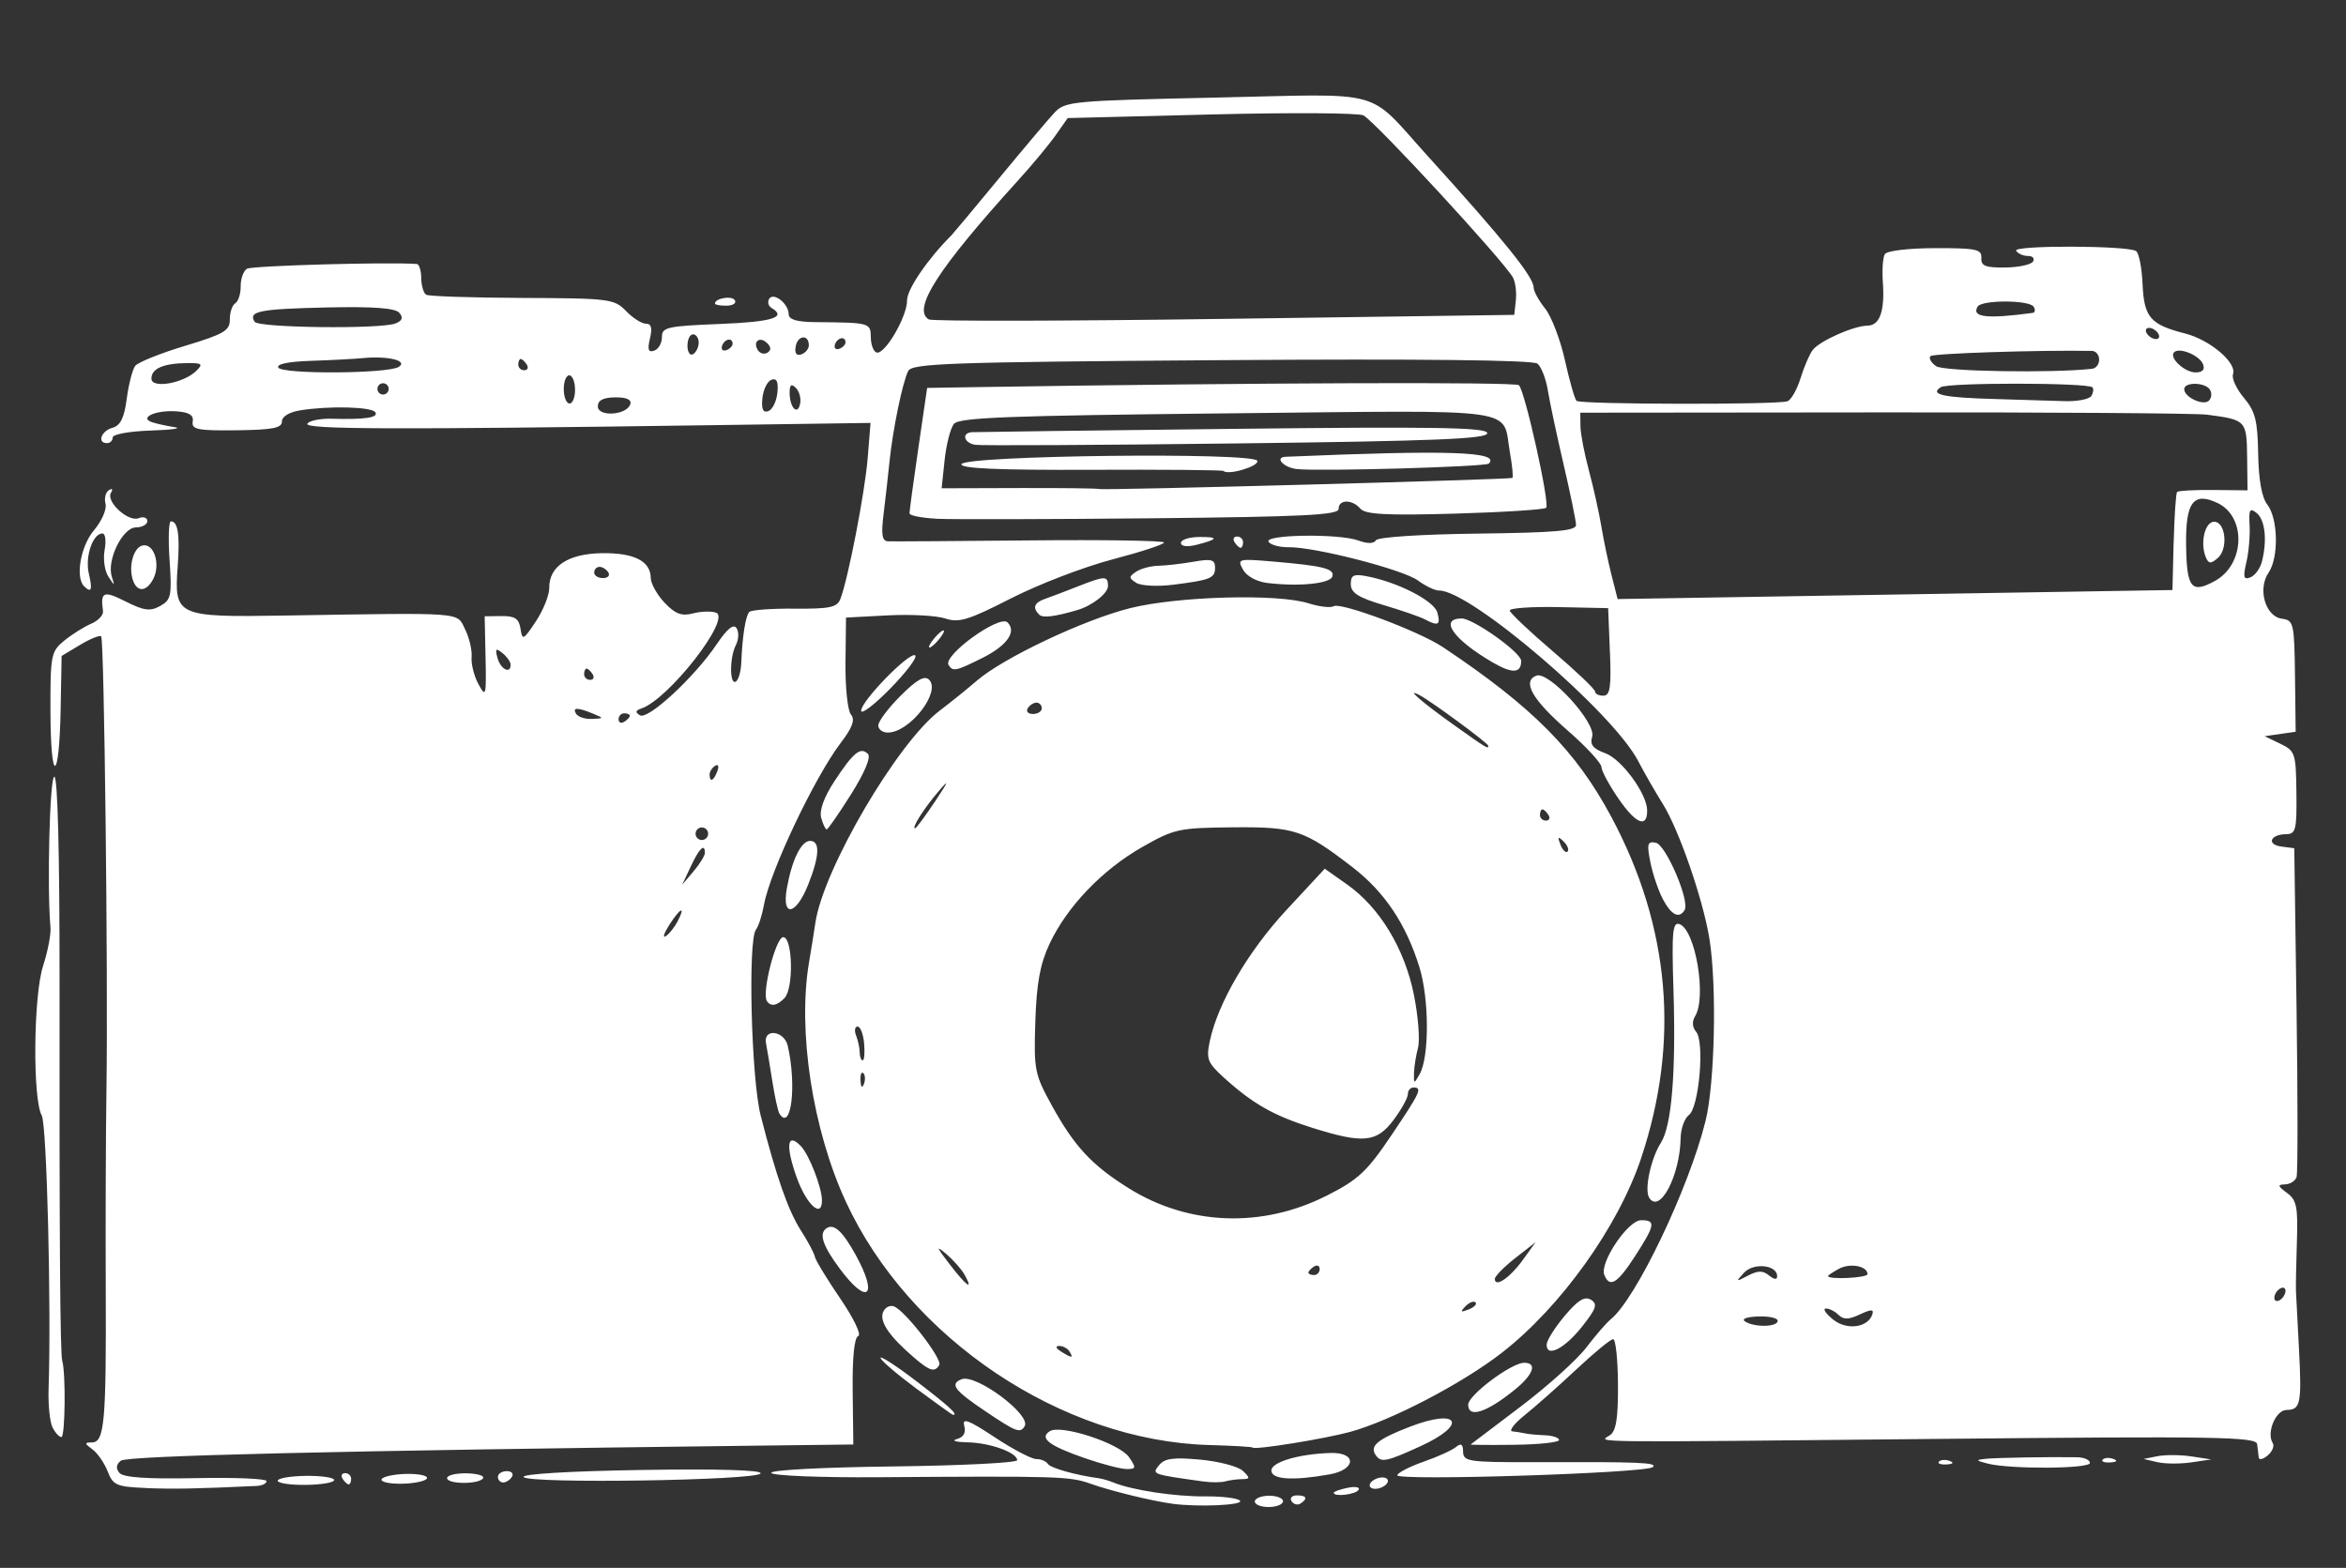 <?xml version="1.0" encoding="UTF-8"?><svg id="Layer_1" xmlns="http://www.w3.org/2000/svg" width="790" height="528" viewBox="0 0 790 528"><rect x="0" y="0" width="790" height="528" fill="#333333" stroke="none"/><defs><style>.cls-1{fill:#fff;}</style></defs><path class="cls-1" d="M394.88,506.41c-6.87-.91-20.82-4.32-27.7-6.77-6.97-2.48-10.77-2.6-71.66-2.17-19.09,.13-35.19-.51-35.78-1.44-.61-.96,16.84-1.9,40.87-2.19,23.06-.28,41.93-1.23,41.92-2.11-.03-2.59-9.21-5.88-16.8-6.02-3.87-.07-5.47-.56-3.55-1.08,2.32-.63,3.16-2.14,2.52-4.5-.76-2.78,1.45-1.95,10.22,3.85,6.16,4.07,12.48,7.39,14.04,7.37,1.56-.02,3.32,.72,3.91,1.64,.89,1.39,9.47,3.8,17.3,4.85,1.05,.14,3.19,.77,4.77,1.41,6.44,2.6,20.66,4.75,30.84,4.67,5.95-.05,11.27,.63,11.83,1.51,.93,1.47-14.14,2.12-22.72,.99Zm27.66-.75c-.01-1.04,2.12-1.93,4.73-1.96,2.61-.03,4.76,.8,4.78,1.84,.01,1.05-2.11,1.93-4.73,1.96-2.61,.03-4.76-.8-4.78-1.84Zm12.38-.12c-.67-1.05,.12-1.93,1.75-1.95,3.34-.04,3.84,1.09,1.23,2.76-.97,.61-2.3,.25-2.97-.8Zm14.21-2.83c0-.4,2.1-1.16,4.68-1.68,2.58-.53,4.24-.22,3.7,.68-.96,1.59-8.36,2.47-8.37,1Zm12.32-3.22c.63-1.05,2.43-1.93,4-1.95,1.57-.02,2.33,.83,1.7,1.88-.63,1.05-2.43,1.93-4,1.95-1.57,.02-2.33-.83-1.7-1.88Zm-56.1-.57c-17.58-2.45-17.53-2.43-15.04-5.5,1.88-2.32,4.8-2.71,13.9-1.87,6.34,.59,12.79,2.3,14.34,3.8,2.47,2.39,2.44,2.73-.29,2.76-1.71,.02-4.24,.36-5.63,.75-1.39,.39-4.67,.42-7.28,.05Zm65.16-2.13c.29-.91,4.33-2.97,8.98-4.59,4.65-1.62,9.51-3.82,10.8-4.9,1.72-1.43,2.36-1.01,2.4,1.6,.04,3.27,1.92,3.55,23.33,3.49,36.54-.11,42.09,.12,40.58,1.66-1.99,2.05-86.74,4.74-86.09,2.74Zm-421.24,4.31c-10-.4-11.2-.91-12.99-5.54-1.08-2.81-3.39-6.16-5.12-7.44-2.77-2.05-2.79-2.34-.19-2.37,4.23-.05,4.83-6.79,4.64-52.33-.09-21.95,.01-51.9,.24-66.54,.58-38.26-.75-151.58-1.78-152.59-.48-.47-3.68,.83-7.1,2.88l-6.22,3.73-.33,17.95c-.46,24.88-3.35,25.63-3.43,.89-.06-19.12,.18-20.36,4.65-24,2.59-2.11,6.66-4.67,9.05-5.69,2.39-1.02,4.19-2.93,4-4.24-.94-6.56,.15-7.03,7.59-3.27,6.15,3.11,8.29,3.4,11.63,1.55,3.72-2.05,4.01-3.46,3.2-15.38-.5-7.22-.3-13.13,.43-13.14,2.4-.03,3.08,4.55,2.29,15.29-1.23,16.59-.3,17.02,35.53,16.44,61.88-.99,58.34-1.26,61.25,4.6,1.42,2.86,2.41,7.07,2.2,9.36-.21,2.29,.83,6.41,2.31,9.14,2.5,4.63,2.67,4.01,2.39-8.94l-.3-13.92,5.7-.07c4.49-.05,5.85,.85,6.37,4.26,.62,4.03,.98,3.85,5.2-2.52,2.49-3.77,4.51-8.82,4.48-11.22-.09-7.3,6.4-11.56,17.83-11.7,10.79-.13,16.28,2.67,16.35,8.35,.02,1.91,2.13,5.66,4.67,8.35,3.59,3.78,5.73,4.58,9.55,3.58,2.7-.71,6.2-.82,7.77-.24,5.26,1.95-15.99,29.19-25.16,32.26-2.01,.67-2.14,1.29-.47,2.29,2.73,1.64,18.37-12.84,25.87-23.96,3.57-5.28,5.66-6.96,6.68-5.36,.82,1.29,.7,3.83-.24,5.66-2.16,4.16-2.17,13.66,0,12.29,.88-.56,1.69-3.4,1.81-6.31,.36-8.97,1.45-15.84,2.71-17.12,.66-.68,7.53-1.18,15.26-1.11,11.72,.1,14.28-.43,15.37-3.18,2.58-6.5,8.29-35.92,9.23-47.54l.96-11.83-53.94,.77c-106.53,1.53-136.85,1.42-135.7-.5,.62-1.03,4.29-1.78,8.15-1.68,11.26,.31,15.88-.37,14.73-2.18-1.17-1.85-15.59-2.22-25.33-.64-3.71,.6-6.15,2.1-6.13,3.76,.03,2.19-3.14,2.8-15.26,2.95-13.03,.16-15.21-.27-14.77-2.88,.38-2.21-1.15-3.19-5.46-3.5-6.93-.5-12.83,2.15-8.19,3.68,1.54,.51,4.95,1.25,7.57,1.65,2.62,.4-1.01,.91-8.07,1.14-7.11,.23-12.82,1.26-12.8,2.32,.01,1.04-.83,1.91-1.88,1.92-3.44,.04-2.03-4.11,1.75-5.15,2.74-.75,4.01-3.32,4.87-9.86,.64-4.86,1.93-9.82,2.85-11.02,.93-1.2,8.48-4.23,16.79-6.74,13.12-3.96,15.1-5.13,15.06-8.85-.03-2.36,.8-4.82,1.83-5.48,1.04-.66,1.86-3.24,1.83-5.73s.92-5.15,2.11-5.9c1.62-1.03,47.59-2.32,57.21-1.6,.79,.06,1.45,2.19,1.48,4.75,.03,2.55,.78,5.07,1.66,5.6,.88,.53,15.45,1.01,32.39,1.08,29.29,.11,30.99,.32,34.92,4.41,2.27,2.36,5.28,4.28,6.69,4.26,1.81-.02,2.21,1.43,1.36,4.98-.9,3.8-.56,4.79,1.44,4.1,1.45-.51,2.61-2.56,2.59-4.56-.04-3.31,1.7-3.71,19.43-4.42,17.78-.71,22.74-2.24,17.49-5.39-1.07-.64-1.44-2.01-.82-3.05,1.45-2.41,6.53,1.55,6.58,5.13,.02,1.83,2.75,2.64,9.06,2.69,18.34,.16,18.54,.21,18.6,5.12,.03,2.52,.91,4.82,1.96,5.12,2.77,.77,10.31-12.16,10.24-17.58-.04-3.69,7.02-14.02,14.97-21.92,.53-.53,7.7-9.12,15.93-19.09,8.23-9.97,16.65-19.94,18.71-22.15,3.6-3.87,5.79-4.07,54.42-5.12,58.09-1.26,50.39-3.38,71.31,19.69,25.69,28.34,35.61,40.64,35.65,44.24,.01,1.28,1.76,4.48,3.88,7.11s5.11,10.45,6.66,17.39c1.54,6.94,3.3,13.1,3.91,13.7,1.25,1.22,67.49,1.35,71.01,.14,1.25-.43,3.24-3.92,4.43-7.77,1.19-3.84,3.03-8.12,4.1-9.5,2.39-3.09,13.77-8.14,18.45-8.2,4.16-.05,5.86-4.9,5.16-14.75-.29-4.04,.01-8.24,.67-9.33,.68-1.13,7.97-2,16.96-2.02,13.8-.03,15.74,.38,15.55,3.29-.18,2.7,1.34,3.31,8.01,3.23,4.53-.05,8.75-.96,9.38-2.01,.63-1.05-.13-1.9-1.7-1.88-1.57,.02-3.36-.77-3.99-1.75-1.2-1.89,37.23-1.8,40.38,.09,.96,.57,1.95,5.57,2.2,11.1,.51,11.28,2.57,13.67,14.42,16.7,8.34,2.14,17.44,9.9,16.04,13.68-.51,1.37,1.14,4.95,3.66,7.95,3.84,4.58,4.62,7.64,4.81,18.88,.15,8.76,1.22,14.68,3.07,17.07,3.67,4.73,3.91,17.84,.43,22.94-3.76,5.51-1.07,14.77,4.51,15.51,3.95,.53,4.17,1.49,4.39,19.31l.23,18.75-5.22,.75-5.22,.75,5.26,2.53c5.02,2.42,5.27,3.16,5.43,16.48,.15,12.54-.2,13.95-3.52,13.99-5.35,.07-6.6,3.5-1.51,4.16l4.31,.56,.77,54.17c.42,29.79,.43,55.24,.01,56.55-.41,1.31-2.16,2.43-3.88,2.48-2.63,.08-2.53,.54,.65,2.88,3.26,2.4,3.72,4.65,3.33,16.53-.25,7.56-.39,15.03-.31,16.6,.08,1.57,.52,10.12,.99,19,1,18.87,.59,20.9-4.17,20.96-3.64,.04-6.84,7.7-4.65,11.14,.62,.98-.13,2.85-1.67,4.16-1.54,1.31-2.91,1.64-3.04,.73-.13-.91-.37-2.94-.53-4.5-.25-2.49-13.62-2.72-106.75-1.79-121.73,1.21-115.07,1.28-111.24-1.21,2.12-1.37,2.81-5.69,2.75-17.11-.05-8.4-.78-15.27-1.63-15.26-.85,0-6.4,4.57-12.34,10.14-5.94,5.57-13.76,12.49-17.38,15.4-3.62,2.9-5.52,5.38-4.21,5.51,1.31,.13,3.24,.43,4.29,.68,1.05,.25,4.05,.53,6.66,.63,2.62,.1,4.76,.82,4.77,1.6,.01,.78-6.76,1.51-15.03,1.61-8.28,.1-14.91,.05-14.74-.11s7.7-5.86,16.72-12.67c9.02-6.81,19.01-15.78,22.19-19.94,3.18-4.16,6.88-8.43,8.21-9.49,8.49-6.78,26.29-43.99,31.97-66.81,3.14-12.61,3.85-45.51,1.33-61.31-2.11-13.2-10.29-36.87-15.76-45.57-2.44-3.88-6.16-10.37-8.27-14.41-8.59-16.45-56.55-57.5-67.03-57.37-1.38,.02-4.56-1.5-7.08-3.36-4.97-3.69-34.68-11.33-43.61-11.23-3.04,.04-6.06-.78-6.72-1.82-1.57-2.47,23.69-2.83,30.22-.44,3.09,1.13,5.23,1.11,5.94-.07,.64-1.07,15.09-2.01,34.26-2.25,26.2-.32,33.15-.93,33.12-2.91-.02-1.38-1.9-10.55-4.19-20.38-2.29-9.83-4.68-21.06-5.31-24.96-.63-3.9-2.2-7.94-3.5-8.99-1.51-1.22-39.46-1.64-106.4-1.17-91.88,.65-104.21,1.08-105.5,3.67-1.92,3.85-5.2,19.78-6.29,30.55-.48,4.71-1.37,12.63-1.99,17.61-.86,6.98-.52,9.07,1.51,9.18,1.44,.07,22.94-.07,47.78-.31,24.83-.25,45.15,.07,45.14,.71,0,.64-7.83,3.2-17.38,5.7-9.55,2.5-24.92,8.4-34.14,13.11-14.31,7.32-17.55,8.31-22.11,6.78-2.94-.98-11.67-1.46-19.4-1.05l-14.05,.74-.18,15.14c-.1,8.33,.73,16.21,1.84,17.52,1.47,1.73,.53,4.33-3.49,9.61-8.78,11.55-23.84,43.34-25.81,54.51-.61,3.42-1.82,7.17-2.7,8.33-2.75,3.62-1.57,50.12,1.59,62.53,5.24,20.58,9.28,32.11,13.58,38.8,2.33,3.63,4.43,7.58,4.66,8.77,.23,1.19,4.08,7.53,8.55,14.09,4.58,6.72,7.23,12.24,6.06,12.65-1.31,.46-2,7.32-1.86,18.62l.22,17.9-34.69,.42c-139.65,1.69-209.85,3.36-211.96,5.03-1.6,1.28-1.76,2.62-.47,4.13,1.31,1.54,9.39,2.09,25.71,1.75,13.09-.27,23.81,.18,23.82,.99,0,.82-1.48,1.55-3.31,1.64-20.58,.95-27.73,1.09-37.15,.72h0Zm581.25-58.54c.54-1.7-.47-1.68-4.23,.09-3.79,1.78-5.48,1.81-7.21,.12-1.24-1.21-3.15-2.16-4.25-2.11-1.1,.05,0,1.7,2.42,3.68,4.61,3.75,11.81,2.79,13.27-1.77h0Zm-31.89,2.22c-.01-.94-3-1.59-6.65-1.44-4.01,.16-5.69,.85-4.26,1.73,3.26,2.01,10.93,1.81,10.91-.29Zm171-10.1c-.01-1.05-.87-1.36-1.91-.7-1.04,.66-1.88,2.05-1.86,3.1,.01,1.05,.87,1.36,1.91,.7,1.04-.66,1.88-2.05,1.86-3.1Zm-173.91-5.16c1.77,1.43,2.75,1.51,2.73,.23-.05-3.81-7.93-4.62-11.16-1.15-2.88,3.1-2.8,3.16,1.3,1,3.38-1.78,5-1.8,7.13-.08h0Zm33.15-.44c-.03-2.76-5.91-3.85-9.67-1.78-2,1.1-3.64,2.19-3.63,2.41,.04,1.29,13.31,.65,13.29-.64Zm-400.67-118.85c2.82-5.43,.86-4.53-2.87,1.32-1.76,2.76-2.27,4.43-1.13,3.71,1.14-.72,2.94-2.99,4.01-5.04Zm9.17-23.03c-.04-3.32-1.87-1.57-4.74,4.55l-2.92,6.21,3.84-4.54c2.11-2.49,3.83-5.29,3.82-6.22Zm.76-7.57c-.62-.98-1.94-1.28-2.92-.65-.98,.62-1.28,1.94-.65,2.92,.62,.98,1.94,1.28,2.92,.65,.98-.62,1.28-1.94,.65-2.92Zm3.43-19.94c.63-1.7,.3-2.46-.77-1.78-1.03,.65-1.86,1.99-1.84,2.97,.03,2.73,1.39,2.11,2.61-1.19Zm-29.47-18.66c0-.46-.86-.83-1.91-.82-1.05,.01-1.89,.93-1.88,2.04,.01,1.11,.87,1.47,1.91,.82,1.04-.66,1.88-1.57,1.88-2.04Zm-12.37-.69c-5.26-2.18-7.12-2.16-5.7,.07,.66,1.04,3.07,1.8,5.36,1.7,4.01-.18,4.03-.24,.34-1.77Zm342.4-20.81l-.59-14.73-16.64-.35c-9.15-.19-16.58,.33-16.49,1.15s6.57,6.97,14.43,13.67c7.85,6.69,14.29,12.82,14.3,13.61,0,.79,1.27,1.42,2.81,1.4,2.25-.03,2.67-2.89,2.2-14.76Zm-342.56,7.51c-.66-1.04-1.57-1.88-2.04-1.88-.46,0-.83,.86-.82,1.91,.01,1.05,.93,1.89,2.04,1.88,1.11-.01,1.47-.87,.82-1.91Zm-27.61-3.23c-.01-.92-1.25-2.66-2.75-3.88-2.24-1.81-2.54-1.51-1.66,1.69,1.05,3.81,4.45,5.5,4.41,2.19Zm560.03-41.24c.22-8.87,.74-16.47,1.15-16.9,.42-.43,5.92-.72,12.23-.66l11.48,.12-.14-11.28c-.15-12.27-.35-12.48-13.51-14.2-3.65-.48-52.63-.83-108.84-.77l-102.2,.1,.05,4.54c.03,2.5,1.31,9.19,2.84,14.88s3.42,14.19,4.2,18.88c.78,4.7,2.34,12.12,3.45,16.5l2.03,7.96,93.42-1.52,93.42-1.52,.39-16.12h0Zm13.93,13.04c10.09-5.56,10.57-21.64,.78-26.24-8.06-3.79-10.71-.28-10.54,13.98,.18,14.74,1.73,16.69,9.76,12.26Zm-3.18-8.11c-1.9-4.78-.22-11.76,2.84-11.79,3.92-.05,4.84,9.17,1.22,12.24-2.38,2.03-3.1,1.95-4.06-.45Zm18.95,1.66c1.83-7.19,1.09-14.06-1.76-16.38-2.3-1.86-2.69-1.2-2.39,4.07,.2,3.47-.28,9.09-1.08,12.5-1.18,5.07-.93,5.99,1.36,5.08,1.54-.61,3.28-2.98,3.86-5.27Zm-556.83,3.6c-.66-1.04-2-1.88-2.99-1.86-.98,.01-1.78,.88-1.77,1.92,.01,1.05,1.36,1.88,2.99,1.86,1.63-.02,2.42-.89,1.76-1.92Zm539.33-61.54c-1.6-2.52-8.69-2.65-8.66-.15,.03,2.73,6.49,5.71,8.34,3.84,.89-.9,1.03-2.56,.32-3.69h0Zm-39.93,2.1c.68-1.12,.84-2.42,.36-2.88-1.64-1.6-48.54-1.65-51.06-.05-3.9,2.48,.81,3.51,18.31,3.99,8.37,.23,18.8,.55,23.19,.71,4.38,.16,8.52-.63,9.2-1.76h0Zm-492,2.81c.49-1.56-1.27-2.36-5.11-2.31-4.05,.05-5.85,.99-5.83,3.05,.04,3.62,9.77,2.97,10.93-.74Zm49.52-3.81c.39-3.73-.18-5.04-1.96-4.44-1.38,.47-2.76,3.24-3.07,6.16-.39,3.73,.19,5.04,1.96,4.43,1.38-.47,2.76-3.24,3.07-6.15Zm6.19-1.73c-1.52-1.49-2.09-.99-2.06,1.81,.06,5.02,2.75,7.66,3.55,3.47,.34-1.78-.33-4.16-1.49-5.29Zm-74.32,.54c-.03-2.61-.91-4.74-1.96-4.73-1.04,.01-1.88,2.16-1.84,4.77,.03,2.61,.91,4.74,1.96,4.73,1.05-.01,1.88-2.16,1.84-4.78Zm-62.75-.18c-.01-1.05-.88-1.89-1.92-1.88-1.04,.01-1.89,.88-1.88,1.92,.01,1.04,.88,1.89,1.92,1.88,1.05-.01,1.89-.88,1.88-1.92Zm573.64-6.76c1.31-.15,2.36-1.55,2.34-3.12-.02-1.57-1.1-2.87-2.41-2.89-17.66-.33-53.49,.83-54.39,1.75-.65,.67,.2,2.19,1.89,3.39,2.51,1.79,39.18,2.39,52.58,.87Zm37.3-1.57c-1.19-2.98-7.99-5.76-9.73-3.98-1.79,1.84,3.6,6.83,7.33,6.78,2.3-.03,3.13-1,2.41-2.81Zm-675.73,2.28c2.38-2.34,1.96-2.68-3.2-2.62-7.96,.1-11.95,1.86-11.91,5.25,.04,3.45,10.82,1.57,15.11-2.63Zm68.21-1.37c3.17-2.07-3.69-3.73-12.1-2.93-3.13,.3-11.09,.71-17.69,.93-7.45,.24-11.54,1.11-10.79,2.28,1.46,2.29,37,2.06,40.58-.27Zm43.07-.75c-.66-1.04-1.58-1.88-2.04-1.88-.46,0-.83,.87-.82,1.91,.01,1.05,.93,1.89,2.04,1.88,1.11-.01,1.47-.87,.82-1.91Zm57.9-7.47c-.02-1.51-.89-2.73-1.93-2.71-1.05,.01-1.88,1.78-1.85,3.94,.03,2.15,.9,3.37,1.93,2.72,1.04-.66,1.87-2.43,1.85-3.94Zm23.02,.22c-2.47-2.41-4.92-.49-3.08,2.41,.71,1.12,2.16,1.49,3.22,.82,1.29-.82,1.24-1.88-.14-3.23h0Zm14.07,.71c-.05-3.72-3.75-3.36-4.43,.43-.42,2.31,.25,3.24,1.91,2.67,1.4-.49,2.54-1.88,2.52-3.1Zm454.37-3.96c-.66-1.04-2.05-1.88-3.1-1.86-1.05,.01-1.36,.87-.7,1.91,.66,1.04,2.05,1.88,3.1,1.86,1.04-.01,1.36-.87,.7-1.91Zm-480.04,3.48c-.03-2.23-2.79-1.64-3.56,.76-.38,1.18,.27,1.81,1.44,1.41,1.17-.41,2.12-1.38,2.11-2.16Zm38.02-.46c-.03-2.23-2.79-1.64-3.56,.76-.38,1.18,.27,1.81,1.44,1.41,1.17-.41,2.12-1.38,2.11-2.16Zm399.75-9.92c.84-.11,1-1.06,.34-2.09-1.46-2.3-17.47-2.33-18.85-.04-2.17,3.61,3.09,4.21,18.51,2.13h0Zm-174.02-4.35c.29-2.76-.18-6.22-1.04-7.68-3.68-6.17-45.73-51.76-50.24-54.47-1.41-.85-24.41-1-51.1-.33l-48.53,1.22-4.04,5.75c-2.22,3.16-7.97,10.08-12.77,15.36-26.93,29.66-35.66,43.28-29.97,46.7,1.07,.64,45.86,.56,99.55-.19l97.61-1.35,.54-5.02h0Zm-377.26,7.89c2.29-.91,2.66-1.95,1.27-3.58-1.37-1.61-8.83-2.15-24.69-1.79-22.44,.51-26.28,1.28-24.02,4.82,1.3,2.05,42.49,2.53,47.45,.55ZM428.12,495.22c-.03-2.84,9.14-5.57,19.86-5.92,8.99-.29,8.77,5.6-.26,7.21-12.41,2.21-19.56,1.74-19.59-1.29Zm241.13-2.36c-3.94-1.04-4.02-1.23-.67-1.59,3.61-.38,21.71-.69,30.89-.53,2.35,.04,4.29,.91,4.3,1.92,.02,2.01-27.09,2.16-34.53,.19h0Zm57.2-.48l-4.63-1.07,4.74-.93c2.61-.51,7.74-.48,11.41,.08l6.67,1.01-6.78,1c-3.73,.55-8.86,.51-11.41-.08Zm-632.93,6.27c0-.84,4.26-1.57,9.49-1.64,5.23-.06,9.51,.57,9.52,1.4,.01,.84-4.26,1.57-9.49,1.64s-9.51-.57-9.52-1.41Zm21.86-.65c-.66-1.04-.29-1.9,.82-1.91,1.11-.01,2.02,.83,2.04,1.88,.01,1.04-.35,1.91-.82,1.91-.46,0-1.38-.84-2.04-1.88Zm13.15,.1c.55-.91,4.42-1.7,8.6-1.75,4.18-.05,7.16,.65,6.61,1.56-.55,.91-4.42,1.7-8.6,1.75-4.18,.05-7.16-.65-6.61-1.56Zm22.02-.34c-.01-.94,2.92-1.66,6.52-1.61,3.6,.06,6.12,.8,5.61,1.65-1.27,2.12-12.1,2.08-12.13-.04h0Zm17.11-.4c-.01-1.04,1.31-1.92,2.94-1.94,1.63-.02,2.44,.82,1.81,1.88-.63,1.05-1.96,1.92-2.94,1.94-.98,.01-1.8-.83-1.81-1.88Zm8.65,.04c-.65-1.02,15.62-1.99,39.9-2.38,25.71-.41,40.59,.03,39.9,1.18-1.43,2.37-78.32,3.53-79.8,1.2Zm476.64-5.21c.62-.64,2.26-.73,3.64-.19,1.52,.59,1.08,1.04-1.13,1.16-2,.11-3.13-.33-2.51-.97h0Zm55.13-.67c.62-.64,2.26-.73,3.64-.19,1.52,.59,1.08,1.04-1.13,1.16-2,.11-3.13-.33-2.51-.97h0Zm-342.65-.43c-12.2-4.22-15.57-6.8-11.92-9.12,3.77-2.39,23.51,4.09,26.7,8.76,2.46,3.61,2.38,4-.83,3.98-1.96-.01-8.24-1.64-13.95-3.62Zm97.69-1.3c-1.86-2.93,.94-5.18,11.55-9.29,16.66-6.44,19.81-.85,3.67,6.52-11.77,5.38-13.38,5.67-15.22,2.77Zm-41.28-2.32c-.27-.25-6.9-.63-14.75-.85-49.54-1.4-100.93-35.85-122.25-81.93-11.2-24.21-16.32-57.49-12.4-80.64,.71-4.19,1.68-10.19,2.14-13.33,2.71-18.14,27.65-60.66,41.89-71.43,3.7-2.79,9.3-7.32,12.46-10.05,8.88-7.69,36.14-20.58,51.68-24.45,16.13-4.01,49.59-4.92,59.99-1.63,3.68,1.16,7.49,1.61,8.46,1,2.34-1.49,28.81,8.41,36.85,13.78,30.17,20.13,44.8,34.89,56.72,57.2,19.76,36.98,23.12,75.62,10.01,114.89-7.71,23.08-27.02,50.07-46.89,65.52-13.37,10.4-37.4,22.92-51.2,26.68-8.64,2.35-31.85,6.09-32.73,5.27h0Zm-61.72-32.38c-.66-1.04-2.22-1.86-3.46-1.83-1.36,.03-1.12,.78,.61,1.86,3.68,2.32,4.34,2.31,2.85-.03h0Zm136.74-16.51c-.59-.58-2.12,.02-3.39,1.34-1.84,1.9-1.62,2.11,1.08,1.05,1.87-.74,2.91-1.81,2.32-2.39Zm15.94-14.28l4.31-5.98-6.88,5.38c-3.79,2.96-6.88,6.11-6.86,7,.04,3.04,5.12-.41,9.43-6.4Zm-187.93,5.06c-1.01-1.83-3.8-5-6.21-7.05-3.58-3.05-3.4-2.45,1.04,3.33,5.73,7.47,8.23,9.27,5.17,3.72Zm119.52-2.02c-.01-1.11-.87-1.47-1.91-.82-1.04,.66-1.88,1.58-1.88,2.04s.87,.83,1.91,.82c1.05-.01,1.89-.93,1.88-2.04Zm2.4-24.7c10.59-5.37,13.55-8.14,21.68-20.21,9.87-14.65,10.6-16.23,7.49-16.2-1.04,.01-1.89,1.01-1.87,2.22,.02,1.21-2.12,5.08-4.74,8.61-5.74,7.72-10.24,8.16-27.58,2.7-12.96-4.08-20.01-8.11-29.78-17-5.39-4.91-5.86-6.17-4.58-12.23,2.72-12.79,12.93-30.23,25.8-44.09l12.9-13.89,7.53,5.31c10.96,7.74,19.35,21.59,22.48,37.12,1.46,7.23,2.08,15.29,1.38,17.91-.7,2.62-1.31,6.48-1.35,8.57-.08,3.63,0,3.64,1.92,.25,3.27-5.79,3.22-25.31-.09-36.01-4.51-14.55-11.72-25.33-22.54-33.67-16.35-12.6-19.41-13.61-40.44-13.42-18.02,.17-19.6,.52-30.34,6.63-13.47,7.67-25.32,20.04-31.21,32.56-3.21,6.84-4.4,13.34-4.81,26.25-.52,16.37-.26,17.68,5.68,28.45,7.53,13.63,13.37,19.9,25.76,27.64,20.19,12.61,44.94,13.53,66.7,2.49Zm-156.06-41.24c-.64-.62-1.08,.51-.97,2.51,.12,2.21,.57,2.66,1.16,1.13,.53-1.38,.44-3.02-.19-3.64h0Zm.26-10.02c-.28-3.13-1.27-5.69-2.2-5.68-.93,.01-1.16,1.37-.51,3.01s1.21,4.21,1.22,5.69c.02,1.48,.47,2.69,1.01,2.68,.54,0,.75-2.57,.48-5.71Zm235.54-68.01c-1.9-1.84-2.12-1.62-1.05,1.08,.74,1.87,1.81,2.91,2.39,2.32,.58-.59-.03-2.12-1.34-3.39Zm-211.62-13.54c4.59-6.89,4.87-7.7,1.14-3.34-4.96,5.8-9.19,12.47-7.9,12.45,.38,0,3.43-4.11,6.76-9.11Zm206.52,4.61c-.66-1.04-1.57-1.88-2.04-1.88-.46,0-.83,.87-.82,1.91,.01,1.05,.93,1.89,2.04,1.88,1.11-.01,1.47-.87,.82-1.91Zm-20.25-23.29c-.01-.84-18.8-14.7-23.02-16.98-5.28-2.85,.55,2.23,11.53,10.04,10.97,7.81,11.51,8.13,11.49,6.94Zm-150.36-12.65c-.01-1.05-.83-1.89-1.81-1.88-.98,.01-2.31,.88-2.94,1.94-.63,1.05,.18,1.9,1.81,1.88,1.63-.02,2.95-.89,2.94-1.94Zm-18.97,236.77c-10.53-7.09-12.1-9.19-8.04-10.8,4.82-1.92,23.52,12,21.24,15.8-1.49,2.49-2.83,1.98-13.2-5Zm-314.17,5.39c-.9-1.82-1.5-7.59-1.32-12.82,.94-27.76-.59-89.09-2.3-92.18-3.12-5.67-2.81-40.41,.46-50.43,1.57-4.83,2.69-10.65,2.48-12.93-1.21-13.24-.26-50.72,1.29-50.74,1.14-.01,1.79,25.71,1.76,68.89-.08,86.91,.2,125.41,.91,127.83,1.23,4.14,.99,25.63-.28,25.66-.75,.01-2.1-1.46-3-3.28Zm476.71-7.6c-.04-3.18,14.47-14.07,18.81-14.13,4.6-.06,3.19,3.99-3.17,9.12-9.52,7.68-15.58,9.62-15.63,5Zm-185.87-5.48c-6.56-4.87-11.97-9.51-12.01-10.31-.04-.8,5.54,2.84,12.4,8.1,10.82,8.29,13.95,11.18,12.02,11.09-.26-.01-5.85-4.01-12.41-8.88Zm-.75-10.43c-8.21-7.05-11.61-11.98-10.44-15.15,.61-1.66,2.27-2.59,3.69-2.07,3.75,1.39,16.45,17.81,15.27,19.76-1.53,2.54-3.19,2.04-8.52-2.54Zm213.06-4.35c.02-1.38,2.75-5.74,6.06-9.67,4.47-5.31,6.75-6.71,8.84-5.44,2.34,1.43,1.85,2.94-2.95,9.02-5.9,7.47-12.02,10.6-11.95,6.09Zm-238.04-25.56c-5.85-7.87-7.14-11.92-4.37-13.68,2.47-1.57,5.39,1.16,9.77,9.12,7.68,13.98,3.95,17.14-5.4,4.56Zm257.45,2.07c-1.63-4.1,7.94-18.33,12.35-18.39,5.08-.06,4.81,1.56-1.96,12.05-5.99,9.29-8.59,10.87-10.4,6.33Zm15.12-25.97c-1.7-2.67,.54-13.17,3.93-18.49,3.64-5.71,5.11-23.55,4.24-51.45-.62-19.71-.3-23.05,2.07-22.17,5.34,1.97,9.15,24.59,5.22,30.98-1.1,1.79-.97,3.7,.35,5.26,2.9,3.4,.98,25.45-2.44,28.02-1.47,1.11-2.72,4.58-2.78,7.72-.23,12.75-7.06,25.72-10.6,20.14Zm-287.14-7.01c-3.77-10.67-3.12-15.17,1.49-10.35,2.75,2.87,7.03,13.84,7.08,18.14,.08,6.45-5.24,1.61-8.57-7.79Zm-5.75-21.31c-.49-.78-1.57-5.68-2.39-10.9-.82-5.22-1.78-10.98-2.13-12.8-.99-5.13,6.13-4.29,7.32,.86,3.07,13.34,1.15,29.08-2.79,22.85Zm-4.24-37.97c-1.73-2.82,3.03-21.42,5.5-21.45,3.22-.04,3.6,17.3,.44,20.52-2.58,2.64-4.68,2.97-5.94,.93Zm301.78-34.16c-1.54-2.89-3.45-8.51-4.25-12.49-1.24-6.21-.99-7.15,1.81-6.61,3.4,.65,11.54,19.63,9.72,22.67-1.82,3.03-4.45,1.74-7.28-3.57Zm-295.06-3.63c1.68-9.58,4.82-16.05,7.81-16.08,3.46-.04,3.26,4.99-.6,14.71-4.1,10.32-8.93,11.24-7.21,1.37Zm280.32-29.94c-3.28-4.73-5.97-9.68-5.99-11.01-.02-1.32-5.14-6.87-11.39-12.32-11.92-10.4-15.42-16.52-10.55-18.46,4.18-1.66,20.24,15.88,18.82,20.56-.82,2.7,.27,4.06,4.45,5.58,5.47,1.99,13.99,13.62,14.06,19.19,.07,6.09-3.71,4.66-9.4-3.55Zm-268.74,6.09c-.68-2.49,.95-6.98,4.48-12.36,6.39-9.71,8.74-11.63,11.25-9.18,1.11,1.08-1.07,6.28-5.66,13.59-4.1,6.51-7.8,11.85-8.22,11.85-.42,0-1.25-1.75-1.84-3.9Zm19.22-31.09c-.02-1.36,3.35-5.85,7.48-9.98,5.44-5.44,8.09-6.95,9.62-5.46,4.14,4.04-6.34,17.64-13.74,17.82-1.83,.05-3.34-1.03-3.36-2.38Zm-5.76-4.98c-.04-3.27,16.56-20.23,18.22-18.61,.71,.69-3.1,5.72-8.45,11.18-5.36,5.46-9.75,8.81-9.77,7.44Zm212.62-16.29c-13.16-7.66-18.13-14.69-10.45-14.78,3.86-.05,20.05,11.45,20.08,14.26,.05,4.25-2.94,4.41-9.63,.52Zm-183.18,.89c-2.02-3.18,17.11-17.02,19.84-14.35,3.18,3.1-.16,7.84-8.44,11.97-8.99,4.49-9.94,4.68-11.4,2.38Zm-5.02-8.75c1.28-1.58,2.76-2.89,3.28-2.89,.52,0-.1,1.28-1.38,2.87-1.28,1.58-2.76,2.89-3.28,2.89-.52,0,.1-1.29,1.38-2.87Zm165.33-6.65c-1.58-.84-7.81-2.99-13.84-4.78-8.47-2.52-10.98-4.11-11.02-6.99-.04-3.06,.9-3.55,5.2-2.75,10.58,1.99,22.85,8.27,23.94,12.26,1.16,4.23,.31,4.68-4.28,2.26Zm-129.81-1.57c-2.3-2.25-1.67-4.03,1.86-5.25,1.82-.63,6.72-2.49,10.88-4.13,9.44-3.72,10.41-3.75,10.45-.29,.03,2.49-5.26,6.65-10.36,8.15-7.67,2.25-11.62,2.72-12.84,1.53h0Zm32.69-10.7c-2.55-1.63-2.56-2.05-.05-3.74,1.56-1.05,4.97-1.96,7.58-2.01,2.61-.06,7.95-.68,11.87-1.37,5.84-1.04,7.12-.7,7.15,1.89,.04,3.68-1.41,4.28-14.19,5.88-5.22,.65-10.79,.37-12.37-.65h0Zm44.21,.06c-3.64-.43-7.04-2.29-8.26-4.5-2-3.63-1.63-3.73,9.95-2.74,17.12,1.46,20.97,2.42,20.14,5.05-.76,2.41-11.17,3.46-21.82,2.19Zm-398.48,1.13c-3.06-2.99-1.2-13.6,3.31-18.91,2.61-3.07,4.35-7.07,3.87-8.9-.48-1.82,.03-3.88,1.13-4.58,1.15-.73,1.46-.36,.71,.87-1.79,2.98,5.82,9.96,9.34,8.56,1.59-.63,2.89-.2,2.91,.96,.01,1.16-1.73,2.13-3.87,2.15-4.51,.05-9.89,11.11-8.09,16.63,1.04,3.18,.96,3.17-1.17-.07-1.26-1.92-1.82-5.98-1.25-9.02,.57-3.04,.23-5.52-.75-5.51-3.26,.04-5.9,7.81-4.58,13.47,1.29,5.56,.88,6.72-1.56,4.34h0Zm16.57-1.65c-1.84-4.63-.07-11.48,3.14-12.13,3.82-.78,6.08,6.39,3.55,11.27-2.18,4.2-5.21,4.59-6.69,.86Zm352.75-12.96c-.01-1.07,2.68-1.97,6-2.01,6.92-.08,6.68,.75-.76,2.63-3.09,.78-5.22,.53-5.24-.62Zm18.06-.26c-.66-1.04-.29-1.9,.82-1.91,1.11-.01,2.02,.83,2.04,1.88,.01,1.05-.35,1.91-.82,1.91-.46,0-1.38-.84-2.04-1.88Zm-100.39-7.91c-4.97-.26-9.05-1.06-9.07-1.79-.02-.73,1.31-10.53,2.95-21.79l2.99-20.47,18.17-.29c92.62-1.46,179.94-1.76,181.11-.62,2.05,2,10.48,39.93,9.17,41.28-.6,.62-14.44,1.5-30.76,1.97-22.85,.65-30.15,.27-31.79-1.66-2.75-3.23-7.38-3.18-7.34,.08,.03,2.05-11.85,2.64-63.18,3.15-34.77,.34-67.28,.41-72.25,.16h0Zm193.93-13.74c.35-.23,0-4.04-.8-8.47-2.77-15.52,5.9-14.31-94.94-13.27-73.86,.76-90.57,1.4-92.3,3.54-1.16,1.44-2.57,6.9-3.13,12.15l-1.01,9.54,26.29-.08c14.46-.04,26.48,.11,26.71,.33,.53,.52,138.32-3.18,139.17-3.74h0Zm-97.29-2.35c-.32-.31-20.45-.49-44.73-.38-30.84,.13-43.95-.44-43.48-1.89,.96-2.98,98.6-4.1,99.62-1.14,.64,1.85-9.82,4.97-11.41,3.41Zm24.83-.62c-4.53-.46-7.8-3.98-3.85-4.15,55.03-2.33,72.35-1.75,68.4,2.3-1.05,1.08-56.55,2.67-64.54,1.85Zm-108.49-8.19c-3.8-.66-4.58-4.02-.99-4.24,1.31-.08,40.87-.59,87.92-1.12,68.11-.78,85.55-.49,85.58,1.45,.02,1.93-17.2,2.64-84.58,3.46-46.53,.57-86.1,.77-87.93,.46h0Zm-87.56-47.54c-.02-1.8,5.66-2.78,6.69-1.15,.63,.99-.62,1.83-2.77,1.85-2.15,.03-3.92-.29-3.92-.7Z"/></svg>